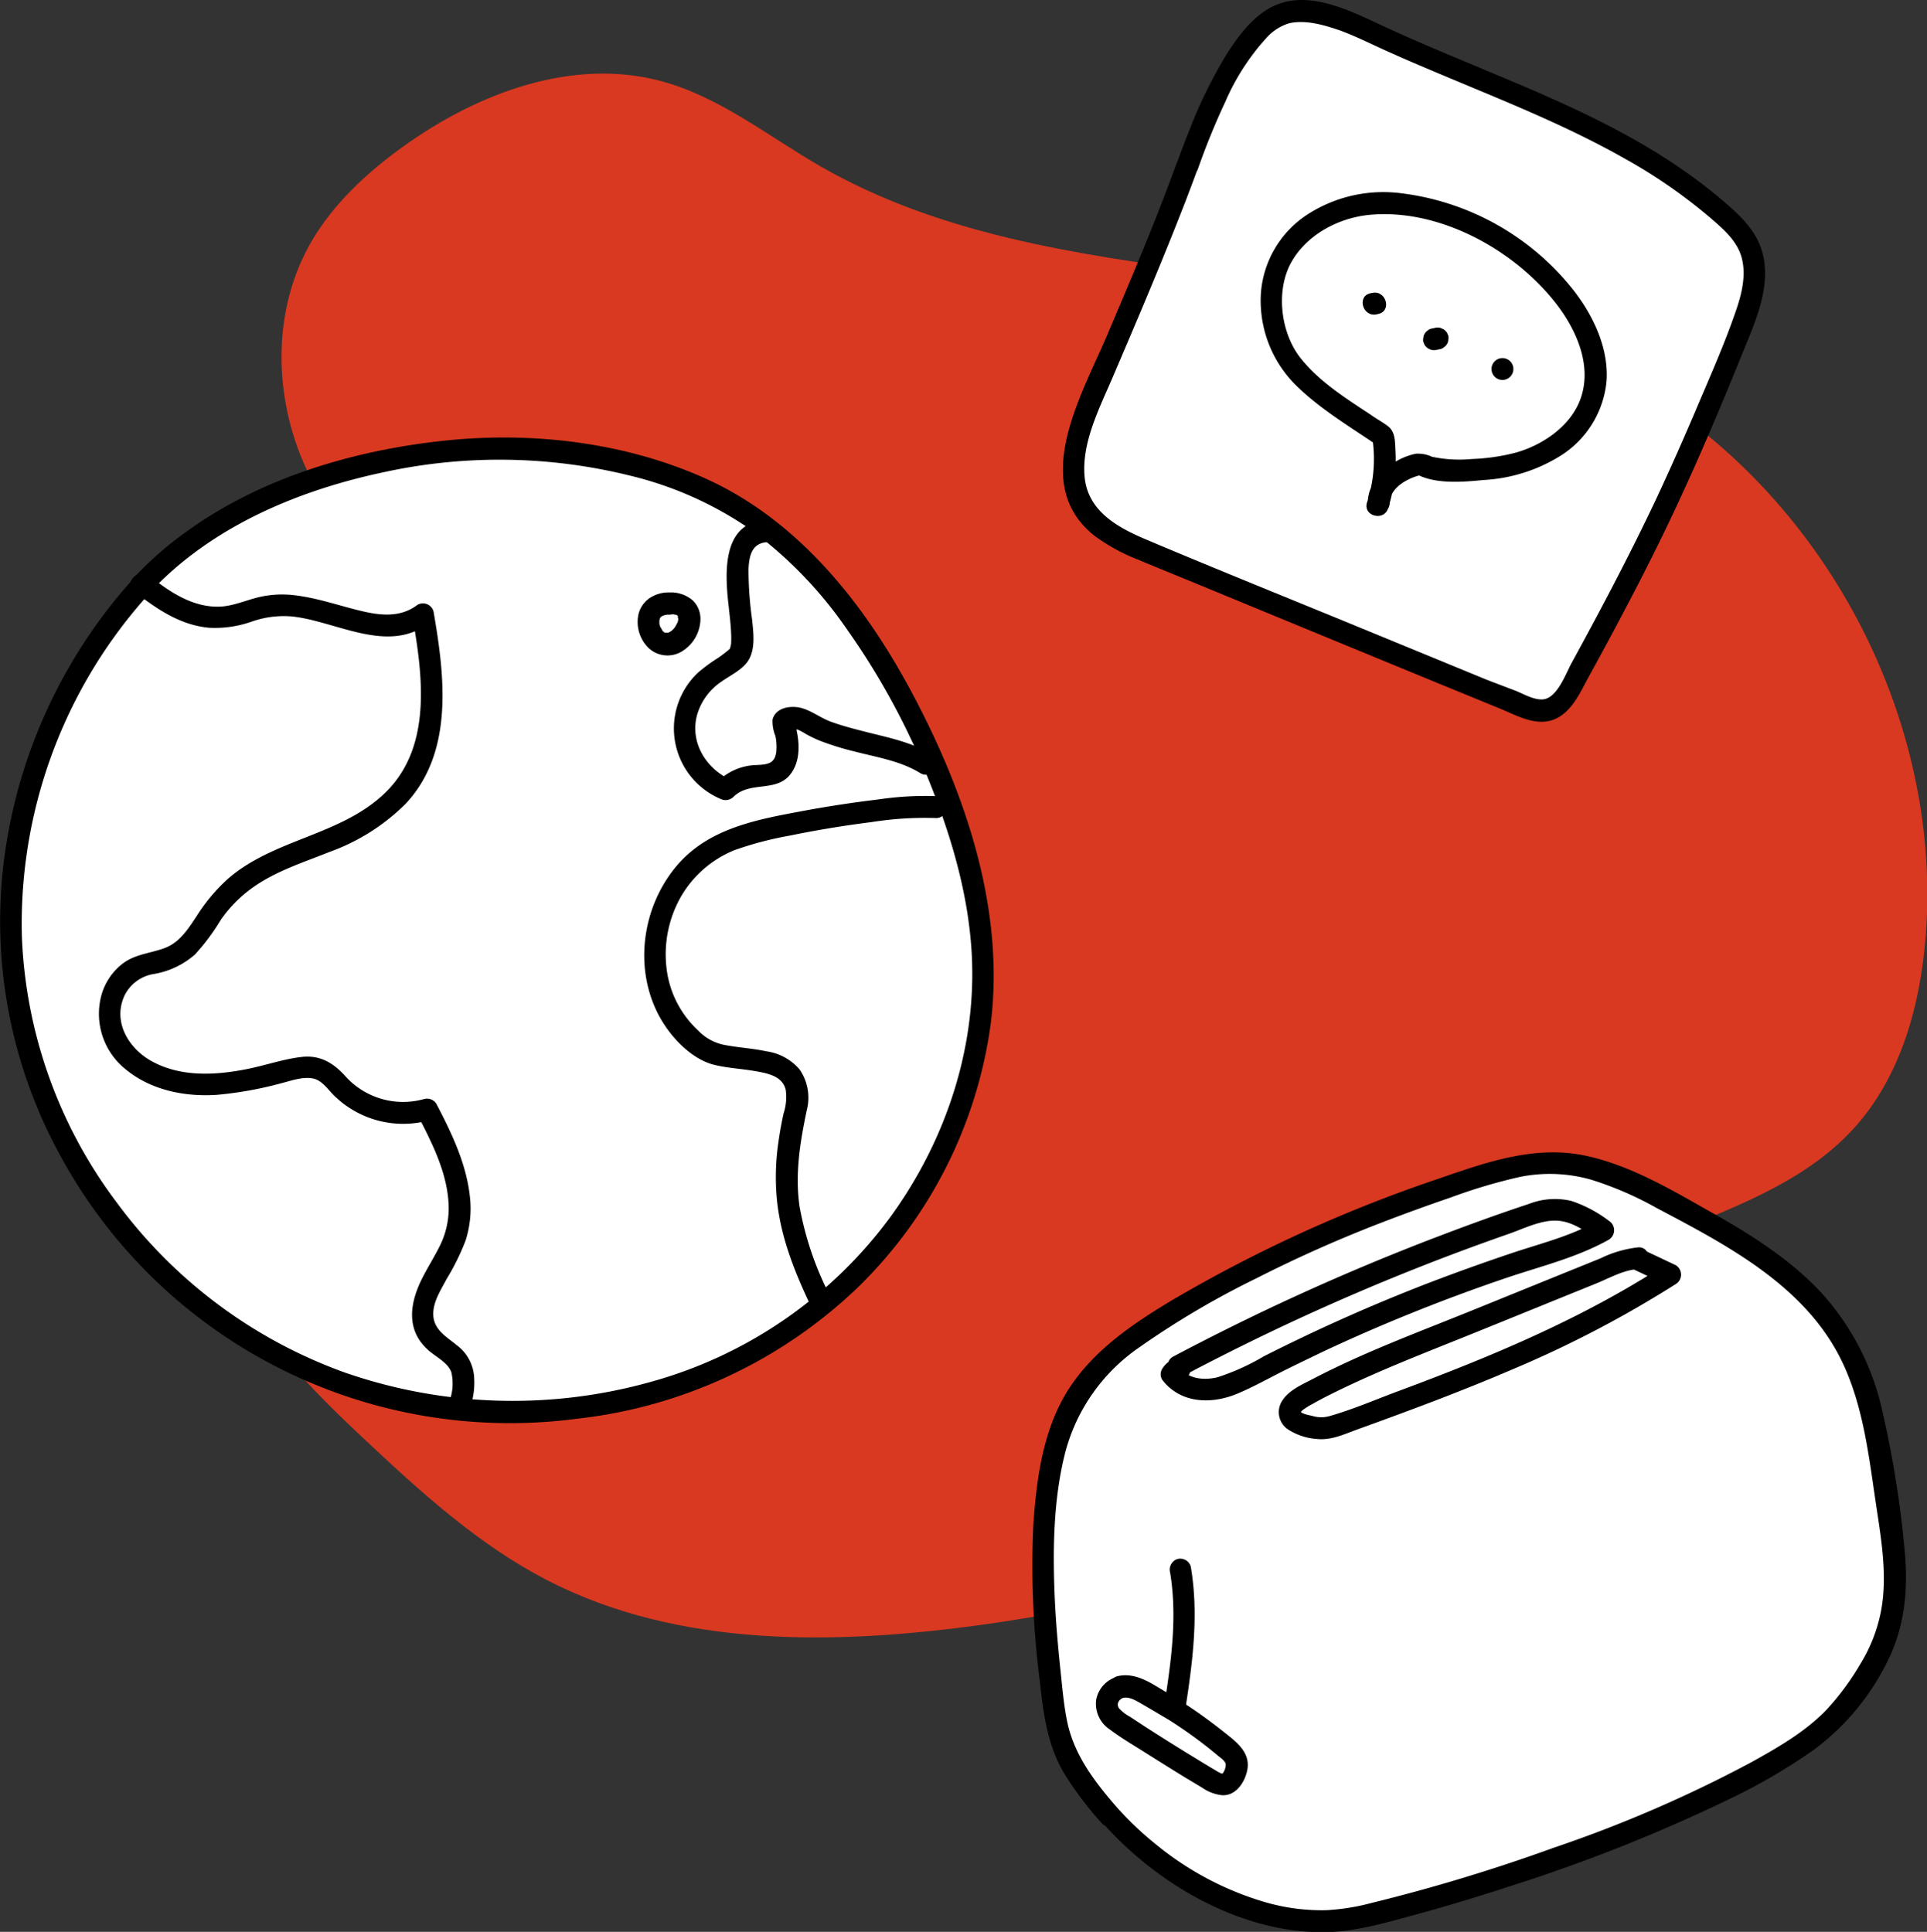 <svg xmlns="http://www.w3.org/2000/svg" viewBox="0 0 264.39 265.11"><rect x="0" y="0" width="264.39" height="265.11" fill="#333333" stroke="none"/><defs><style>.cls-1{fill:#d93920;}.cls-2{fill:#fff;}</style></defs><g id="Layer_2" data-name="Layer 2"><g id="Layer_1-2" data-name="Layer 1"><path class="cls-1" d="M68.85,87.6c-15.79,10.49-24.23,25.84-32.28,43-6.89,14.71-10.13,32.41-3,47,3.81,7.87,10.25,14.11,16.62,20.09,7.67,7.19,15.55,14.35,24.89,19.17,18.12,9.34,39.67,8.88,59.86,6.08,17.16-2.38,35-6.71,47.73-18.43,5-4.62,9.08-10.2,13.89-15,8.55-8.59,19.34-14.64,30.51-19.35,9.68-4.08,20.15-7.51,27.23-15.26,6.52-7.14,9.2-17,9.93-26.66,2.35-31.4-15.72-63.38-43.83-77.57C187,33.83,144.93,41.43,112.56,22.82c-7.18-4.13-13.82-9.53-21.82-11.68C78.61,7.86,65.61,12.73,55.4,20.05c-5.06,3.62-9.77,8-12.83,13.37-5.66,10-5,22.9.5,33S58.24,84,69,88.08"/><path class="cls-2" d="M19.62,80.18C5.17,95.86-1.28,118,2.59,138.5c3.94,20.92,18.63,39.86,38.72,49s45.08,8.16,64-3.13,30.78-32.64,29.48-53.85a76.81,76.81,0,0,0-5.89-23.83A96.09,96.09,0,0,0,114,81c-9.8-11.84-20.73-16.89-36.81-19S34.07,64.51,19.62,80.18Z"/><path d="M18.56,79.12a71.09,71.09,0,0,0-18,38.81,66.85,66.85,0,0,0,7.53,40.32,70.19,70.19,0,0,0,71.1,36.44,66.2,66.2,0,0,0,38.49-18,62.17,62.17,0,0,0,18.24-36.12c2-15.77-3.47-31.76-10.81-45.52-6.51-12.2-15.64-23.76-28.55-29.49-11-4.89-23.62-6.35-35.56-5.09C48.52,61.79,35.76,65.57,25.52,73a47.6,47.6,0,0,0-7,6.11c-1.31,1.42.8,3.54,2.12,2.12C29,72.3,40.8,67.32,52.57,64.82a74.41,74.41,0,0,1,33.78.43A49.4,49.4,0,0,1,102.6,72.4a57.1,57.1,0,0,1,13.69,14.09,98.69,98.69,0,0,1,11,20.23c3.06,7.53,5.46,15.46,6,23.61.86,13.1-3.44,26.09-11.11,36.65A61,61,0,0,1,89.06,189.7a70.18,70.18,0,0,1-41.76-1.35A67.06,67.06,0,0,1,16,165,64.85,64.85,0,0,1,3,128.53,67.43,67.43,0,0,1,20.68,81.24C22,79.82,19.87,77.7,18.56,79.12Z"/><path d="M18.4,81.15c3.05,2.4,6.37,4.67,10.34,5a15.13,15.13,0,0,0,5.92-.89,13.24,13.24,0,0,1,5.44-.66c6,.64,13.11,5.2,18.69.94l-2.2-.9c1.42,8.09,2.74,17.94-3.81,24.22-6.08,5.83-15.2,6.24-21.52,11.75a24.52,24.52,0,0,0-4.27,5.1c-1.09,1.64-2.21,3.44-4.08,4.26s-4.24.87-6.06,2.25a8.25,8.25,0,0,0-2.94,4.37,9.74,9.74,0,0,0,3.29,10.12c3.46,2.89,8.13,3.83,12.54,3.54a51.08,51.08,0,0,0,8.76-1.57c1.4-.35,3.11-1,4.56-.65,1.12.29,1.85,1.36,2.61,2.15A13.52,13.52,0,0,0,59,153.71l-1.7-.69c1.94,3.74,4,7.78,4.24,12.07a11.56,11.56,0,0,1-1.09,5.67c-.82,1.71-1.87,3.3-2.69,5-1.53,3.2-2,6.7.82,9.35,1,1,2.86,1.8,3.35,3.21a7,7,0,0,1-.48,4.49c-.72,1.8,2.18,2.57,2.89.8a10.54,10.54,0,0,0,.7-4.78,5.88,5.88,0,0,0-2.36-4.22c-1.29-1.08-3-2-3.21-3.88s1-3.66,1.79-5.18a32.39,32.39,0,0,0,2.61-5.28,14.32,14.32,0,0,0,.58-6.24c-.52-4.47-2.51-8.58-4.56-12.52a1.51,1.51,0,0,0-1.69-.69,10.65,10.65,0,0,1-10.94-3.27c-1.6-1.72-3.36-2.76-5.79-2.51s-5,1.15-7.47,1.65c-4.48.9-9.42,1.18-13.5-1.24-3-1.81-5-5.32-3.44-8.78a5.42,5.42,0,0,1,4-3A11.46,11.46,0,0,0,26.74,131a29.24,29.24,0,0,0,3.54-4.74,18.09,18.09,0,0,1,4.42-4.48c3.19-2.26,6.92-3.43,10.51-4.87a28.39,28.39,0,0,0,10.43-6.59C62.33,103.2,61,92.68,59.48,83.9a1.51,1.51,0,0,0-2.2-.9c-2.29,1.75-5,1.49-7.64.86-3.07-.72-6-1.79-9.19-2.17a14.12,14.12,0,0,0-4.63.19c-1.9.4-3.71,1.29-5.67,1.37-3.66.13-6.87-2-9.63-4.22C19,77.84,16.89,80,18.4,81.15Z"/><path d="M105.44,71.35c-6.42.11-6,7.2-5.47,11.8.13,1.23.29,2.47.34,3.71a13.68,13.68,0,0,1,0,1.43c0,.24,0,0-.06.34a1.11,1.11,0,0,1-.07.26c-.12.37.15-.21,0,.09-.09.15.25-.19-.33.3a15.42,15.42,0,0,1-1.32,1,22.88,22.88,0,0,0-2.73,2,10.51,10.51,0,0,0,3,17.33,1.56,1.56,0,0,0,1.82-.24c2.31-2.31,6.07-.47,8-3.35,1.43-2.1,1-5,.28-7.31l-.15,1.16c-.14.18.49.18.76.28a8.36,8.36,0,0,1,1.06.58,17.25,17.25,0,0,0,1.89.91,37.62,37.62,0,0,0,4.63,1.45c3,.79,6.44,1.31,9.16,3,1.65,1,3.15-1.58,1.51-2.59-2.69-1.67-6-2.3-9-3.07-1.56-.4-3.12-.8-4.63-1.34s-2.58-1.43-4-1.88S106.46,97,106,98.73a5.29,5.29,0,0,0,.39,2.27,7.18,7.18,0,0,1,.13,2.07c-.16,1.74-1.2,1.85-2.76,1.92a7.81,7.81,0,0,0-5.31,2.28l1.82-.23c-3.41-1.58-5.64-5.14-4.63-8.93A8.27,8.27,0,0,1,99,93.53c1.24-.88,3-1.69,3.74-3,.93-1.59.62-3.78.45-5.51a49,49,0,0,1-.49-6.94c.09-2.06.59-3.65,2.77-3.69,1.93,0,1.93-3,0-3Z"/><path class="cls-2" d="M128.41,110.76c-5.45-.4-23.41,2.5-28.4,4.62a17,17,0,0,0-8.15,23.53c.81,1.51,3.79,4.79,5.43,5.43,2.89,1.13,8.11.72,10.55,2.57a4.82,4.82,0,0,1,1.4,5,57.26,57.26,0,0,0-1.09,6c-.9,8.14,1.19,13.89,4.53,20.81"/><path d="M128.41,109.26a43.43,43.43,0,0,0-7.89.45q-5.42.65-10.79,1.66c-6.2,1.16-12.65,2.4-16.92,7.49-4.78,5.69-5.92,14.24-2.24,20.81,1.52,2.72,4.33,5.7,7.43,6.46,1.87.46,3.82.54,5.71.88,1.64.29,3.66.67,4.1,2.56a7.29,7.29,0,0,1-.31,3.27c-.28,1.3-.52,2.61-.7,3.92a32.78,32.78,0,0,0-.19,8c.55,5.23,2.51,10,4.77,14.75.84,1.74,3.43.22,2.59-1.51a43.48,43.48,0,0,1-4.27-12.46c-.64-4.49.08-8.83,1-13.21a6.82,6.82,0,0,0-1-5.58,7.35,7.35,0,0,0-4.57-2.48c-1.8-.39-3.64-.49-5.44-.82a6.8,6.8,0,0,1-3.93-2.06,13.81,13.81,0,0,1-4.32-8.62,16,16,0,0,1,2-9.74,15,15,0,0,1,7.32-6.36,47.44,47.44,0,0,1,7.6-2q5.55-1.14,11.2-1.85a46.84,46.84,0,0,1,8.77-.56c1.93.12,1.92-2.88,0-3Z"/><path class="cls-2" d="M91.86,82.8c-4.52,0-3.08,5.89-.18,5.66S96.39,82.8,91.86,82.8Z"/><path d="M91.86,81.3a4.75,4.75,0,0,0-2.74.78A3.78,3.78,0,0,0,87.6,84.3a5,5,0,0,0,1.29,4.53,3.8,3.8,0,0,0,4.77.5,5.29,5.29,0,0,0,2.44-4.22,3.57,3.57,0,0,0-1-2.67,4.58,4.58,0,0,0-3.21-1.14,1.5,1.5,0,0,0,0,3,4.26,4.26,0,0,0,.61,0s-.42-.07-.21,0l.11,0,.28.07.2.07c.19.06-.23-.08-.21-.09l.08,0,.19.11.08,0c.21.13-.26-.23-.16-.13s.2.24.26.26-.24-.34-.16-.2l0,.07a1.62,1.62,0,0,1,.1.18c.14.24-.13-.36-.06-.17a1.21,1.21,0,0,1,0,.18c0,.06,0,.12.05.18.06.29,0-.41,0-.17s0,.25,0,.37,0,.12,0,.17.08-.48,0-.13a2.62,2.62,0,0,1-.09.38l-.07.19c-.1.29.17-.37,0-.1a4.67,4.67,0,0,1-.42.72c0,.06.29-.36.09-.12l-.14.16c-.1.1-.2.2-.31.29s.3-.21.12-.09l-.17.12c-.12.07-.24.14-.37.2.44-.22.17-.06,0,0l-.17,0c-.3.06.43,0,.12,0-.12,0-.24,0-.37,0s.46.08.26,0l-.08,0-.2,0c-.15,0-.29-.16.16.08l-.15-.07c-.11-.06-.21-.14-.31-.2.48.31.12.09,0,0l-.12-.12,0-.07c-.14-.16.24.34.13.17l-.21-.32-.08-.15c0-.07-.16-.35,0,0s0,0,0,0L90.56,86c0-.13-.07-.26-.09-.39s0-.06,0-.09,0,.29,0,.27a.71.71,0,0,0,0-.2c0-.14,0-.28,0-.41a.28.28,0,0,1,0-.09c0-.2-.07.41,0,.25a1.55,1.55,0,0,0,0-.21l.06-.21,0-.08c.07-.23-.16.34-.09.2l.2-.35c.15-.24-.27.31-.08.1.06-.06.1-.11.16-.16s.33-.18-.1.06l.2-.13.22-.11c.1-.06.22,0-.22.09a.59.59,0,0,0,.14-.06,4.9,4.9,0,0,1,.55-.13c.11,0,.25,0-.22,0h.16l.36,0a1.5,1.5,0,0,0,1.5-1.5A1.52,1.52,0,0,0,91.86,81.3Z"/><path class="cls-2" d="M152.35,249.1c7,8,21.14,16.75,34,14,14-3,49-14.18,63.16-25.38,2.82-2.22,3.75-3.71,5.84-6.62,6.4-8.91,5-15.85,3.39-26.71-1-7.06-2.1-14.31-5.71-20.47-5.14-8.79-14.58-14-23.57-18.78-5-2.66-10.19-5.38-15.83-5.58-4-.14-8,1-11.83,2.29-14.39,4.76-27.25,10.12-40.25,17.92-5.29,3.18-10.62,6.77-13.82,12-2.95,4.85-3.82,10.67-4.24,16.33a120.72,120.72,0,0,0,.86,22.95C145.13,238.07,145.35,241.1,152.35,249.1Z"/><path d="M151.29,250.16c7.42,8.4,18.94,15.1,30.39,15,4.27-.05,8.51-1.32,12.6-2.43,4.52-1.23,9-2.6,13.45-4.06a226.79,226.79,0,0,0,29.46-11.74,80.91,80.91,0,0,0,11.67-6.8A33.49,33.49,0,0,0,259,227.92c2.4-4.82,2.83-10,2.31-15.3a141.48,141.48,0,0,0-3-18.77,35.49,35.49,0,0,0-8.5-16.54c-4.12-4.38-9.27-7.7-14.48-10.64-5.49-3.09-11.26-6.61-17.46-8-7.07-1.62-13.82.78-20.45,3.07a194.6,194.6,0,0,0-36.71,16.75c-5.25,3.15-10.5,6.71-13.93,11.9-3.63,5.51-4.54,12.31-5,18.75a123.49,123.49,0,0,0,.88,21.49c.49,4.45,1,8.72,3.3,12.66a46.9,46.9,0,0,0,5.19,6.89c1.27,1.46,3.38-.67,2.12-2.12-3.11-3.58-6-7.33-6.9-12.07-.44-2.24-.63-4.54-.87-6.81-.37-3.49-.67-7-.81-10.48-.25-6.43-.13-13.16,1.48-19.43a25.3,25.3,0,0,1,10.1-14.34,117.25,117.25,0,0,1,16.14-9.52,182.75,182.75,0,0,1,17.35-7.71q4.6-1.77,9.26-3.36a74.36,74.36,0,0,1,9.56-2.84,20.67,20.67,0,0,1,9.73.39,47,47,0,0,1,9.07,3.93c9.89,5.22,20.76,10.9,25.61,21.58,2.6,5.72,3.39,12.1,4.29,18.26.73,5,1.76,10.32.81,15.39a21.63,21.63,0,0,1-2.8,7.23,36,36,0,0,1-4.75,6.42c-2.91,3-6.72,5.18-10.34,7.18a179.21,179.21,0,0,1-27,11.68,244.77,244.77,0,0,1-25,7.58,30.51,30.51,0,0,1-6.23,1,27.79,27.79,0,0,1-8.55-1.15,42.48,42.48,0,0,1-14.83-7.89,44,44,0,0,1-5.28-5C152.13,246.59,150,248.71,151.29,250.16Z"/><path d="M154.15,233c.92-.21,2,.56,2.8,1,1.14.66,2.28,1.35,3.39,2a62.58,62.58,0,0,1,6.75,4.92c.35.3,1,.7,1.08,1.19a2,2,0,0,1-.56,1.42c.23-.2.13-.08-.14-.2s-.46-.24-.69-.38c-.65-.38-1.29-.77-1.93-1.16q-3.94-2.39-7.81-4.88l-2-1.32a5.53,5.53,0,0,1-1.51-1.16c-.42-.6,0-1.25.66-1.48,1.83-.59,1-3.49-.79-2.89a4.07,4.07,0,0,0-3,3.2,4.22,4.22,0,0,0,1.89,4.09c1.54,1.16,3.24,2.15,4.87,3.18s3.53,2.22,5.3,3.31c.84.51,1.68,1,2.53,1.52a5.87,5.87,0,0,0,2.68,1c1.94.11,3.18-1.85,3.48-3.56.33-2-1-3.32-2.42-4.47s-3.08-2.42-4.7-3.54-3.49-2.27-5.29-3.33c-1.63-1-3.43-1.89-5.36-1.45S152.27,233.41,154.15,233Z"/><path d="M162.63,234.57c1-6.5,1.87-13,.75-19.57a1.5,1.5,0,0,0-1.84-1.05,1.53,1.53,0,0,0-1,1.85c1,6,.17,12-.76,18a1.55,1.55,0,0,0,1.05,1.84,1.52,1.52,0,0,0,1.85-1Z"/><path d="M162.47,188.75A320.25,320.25,0,0,1,207,169.33c2-.7,4.37-1.9,6.55-1.82s4,1.46,5.65,2.62v-2.59c-3.5,2-7.42,3-11.22,4.24q-6,2-11.94,4.27a245.29,245.29,0,0,0-22.66,10.09,31.48,31.48,0,0,1-6.29,2.85c-1.66.42-3.91.34-5.06-1.15v1.51l.23-.09c1.87-.47,1.07-3.36-.8-2.89a3.25,3.25,0,0,0-2,1.47,1.44,1.44,0,0,0,0,1.51c2.41,3.15,6.44,3.39,9.94,2.05,2-.79,4-1.89,5.93-2.88s4.07-2,6.12-3a243.21,243.21,0,0,1,25.34-10.19c4.69-1.58,9.61-2.77,13.95-5.21a1.52,1.52,0,0,0,0-2.59,17.64,17.64,0,0,0-5.16-2.73,9.84,9.84,0,0,0-5.8.41c-4.08,1.35-8.13,2.82-12.15,4.35q-12,4.56-23.64,10.07-6.57,3.12-13,6.52c-1.71.9-.19,3.49,1.52,2.59Z"/><path d="M224.75,171.18a15.45,15.45,0,0,0-5.12,1.49l-5.95,2.41-11.46,4.65c-7.39,3-15,5.8-22.05,9.48-1.41.74-3.21,1.5-4.14,2.86a2.86,2.86,0,0,0,.63,4.05,8.33,8.33,0,0,0,4,1.35c2,.22,3.8-.67,5.61-1.32,7.11-2.57,14.2-5.21,21.15-8.19a152,152,0,0,0,22.49-11.74,1.52,1.52,0,0,0,0-2.6l-4.23-2c-1.74-.82-3.26,1.76-1.52,2.59l4.24,2v-2.6C217,181,204.48,186.21,191.84,190.91c-3.1,1.15-6.22,2.51-9.39,3.41a4.14,4.14,0,0,1-2.34,0c-.38-.1-1.42-.25-1.69-.62v.16a1.86,1.86,0,0,1,.49-.48,8.46,8.46,0,0,1,1.11-.68c.82-.47,1.66-.91,2.5-1.33,6.35-3.18,13-5.72,19.58-8.38l11.46-4.65,5.5-2.23c1.77-.72,3.75-1.86,5.69-1.94s1.94-3.08,0-3Z"/><path class="cls-2" d="M162.87,22.81c-2.38,6.6-6.89,17.51-12.79,31.24-2.14,5-4.24,10.88-1.48,15.53,1.89,3.19,5.55,4.79,9,6.2l51.1,21a6,6,0,0,0,3.48.67c1.64-.36,2.65-2,3.46-3.45C226,75.15,230.54,65.67,238.56,45.67c1.56-3.88,3.06-8.34,1.22-12.09a14.14,14.14,0,0,0-3.55-4.16c-13.6-12-31.3-17.07-47.74-24.78-3.6-1.68-7.43-3.41-11.37-3C170.7,2.37,165.25,16.21,162.87,22.81Z"/><path d="M161.43,22.41c-2.89,8-6.23,15.81-9.54,23.62-3.46,8.13-10.77,20.45-1.65,27.55a26,26,0,0,0,5.9,3.22c2.64,1.11,5.29,2.18,7.94,3.27L180.88,87l16.57,6.82L206,97.32c2.35,1,5.07,2.52,7.6,1.24,2.11-1.07,3.16-3.44,4.23-5.41,1.25-2.28,2.5-4.57,3.72-6.86,2.13-4,4.21-8,6.2-12.07,4.07-8.3,7.69-16.79,11.16-25.35,1.9-4.7,4.57-10.21,2.53-15.3-1-2.38-2.85-4.13-4.76-5.77a69.07,69.07,0,0,0-5.92-4.57c-8.24-5.71-17.52-9.67-26.74-13.51-4.74-2-9.5-3.94-14.17-6.11-4.17-1.93-9.63-4.79-14.35-3.09-3.15,1.13-5.39,4.09-7.13,6.81a64.29,64.29,0,0,0-5.18,10.53c-.61,1.5-1.18,3-1.73,4.55-.66,1.82,2.24,2.6,2.89.8A98.16,98.16,0,0,1,168.1,14a31.7,31.7,0,0,1,5.67-8.81,6.85,6.85,0,0,1,3.12-2c2.27-.51,4.83.25,7,1,2.38.88,4.65,2.06,7,3.09,2.11.95,4.24,1.85,6.37,2.75,8.68,3.66,17.5,7.1,25.72,11.77a72.29,72.29,0,0,1,11.64,8.06c1.81,1.56,3.79,3.23,4.38,5.65s-.08,5-.86,7.23c-1.59,4.63-3.62,9.16-5.53,13.67q-2.45,5.76-5.09,11.45c-3.68,7.85-7.73,15.51-11.89,23.12-.81,1.49-2,4.9-4,5-1.2.06-2.51-.7-3.59-1.15L204,93.29l-15.66-6.44c-10.35-4.27-20.75-8.44-31.06-12.8-3.9-1.64-8-3.88-8.46-8.55s2-9.42,3.8-13.63c3.47-8.11,6.94-16.24,10.12-24.47.53-1.39,1.06-2.79,1.57-4.19C165,21.39,162.08,20.61,161.43,22.41Z"/><path d="M190.46,69.72a22,22,0,0,0,1-7.86c-.06-1.15,0-2.58-1-3.35-.73-.57-1.57-1-2.34-1.56-3.43-2.27-7.17-4.6-9.73-7.88-2.69-3.46-3.36-9.16-1.26-13s6.54-6.22,10.93-6.6c9.49-.83,19.72,4.83,25.44,12.19,2.74,3.53,4.89,8.31,3.45,12.79-1.26,3.92-5.23,6.62-9,7.67a27.59,27.59,0,0,1-6,.87,18.06,18.06,0,0,1-5.49-.31,4.44,4.44,0,0,0-2.24-.41,9,9,0,0,0-3.1,1.31c-1.86,1.23-3.46,3.09-3.45,5.43a1.5,1.5,0,0,0,3,0c0-2.18,2.81-3.6,4.65-3.89l-1.16-.15c2.65,1.53,6.52,1.18,9.44.9a22.17,22.17,0,0,0,10.29-3.19,13.58,13.58,0,0,0,6.54-10.47c.27-4.43-1.78-8.78-4.41-12.22a35.68,35.68,0,0,0-23.7-13.46,19.18,19.18,0,0,0-13.08,3A14.13,14.13,0,0,0,173,40.24a16.36,16.36,0,0,0,5.19,13c3.25,3.08,7.13,5.39,10.81,7.9l-.69-.89a19.33,19.33,0,0,1-.75,8.71c-.59,1.85,2.31,2.64,2.89.8Z"/><path d="M188.3,40.19l-.26.05c-1.89.39-1.09,3.28.8,2.9l.26-.06c1.89-.38,1.09-3.28-.8-2.89l-.26.05c-1.89.39-1.09,3.28.8,2.9l.26-.06c1.89-.38,1.09-3.28-.8-2.89Z"/><path d="M197.15,48l.48-.1a1.14,1.14,0,0,0,.51-.27,1.31,1.31,0,0,0,.39-.42,1,1,0,0,0,.17-.56,1.11,1.11,0,0,0,0-.6l-.15-.36a1.61,1.61,0,0,0-.54-.53l-.36-.16a1.55,1.55,0,0,0-.8,0l-.48.1a1.14,1.14,0,0,0-.51.27,1.31,1.31,0,0,0-.39.42,1.12,1.12,0,0,0-.18.56,1.22,1.22,0,0,0,0,.6l.15.36a1.61,1.61,0,0,0,.54.53l.36.16a1.55,1.55,0,0,0,.8,0Z"/><path d="M206.14,52.14a1.5,1.5,0,0,0,0-3,1.5,1.5,0,0,0,0,3Z"/></g></g></svg>